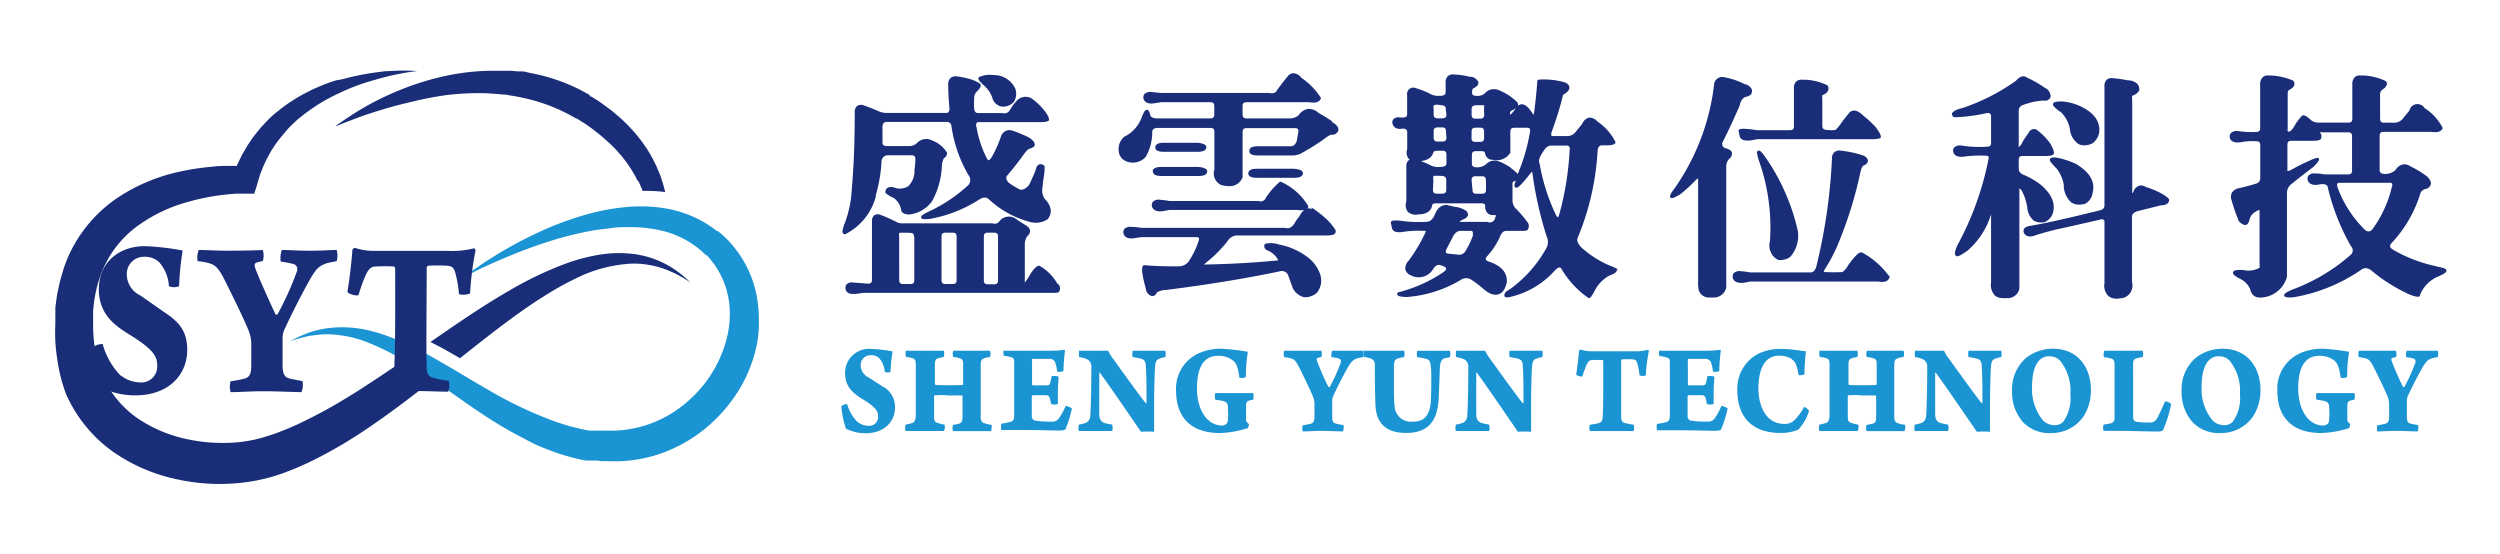 <svg id="图层_1" data-name="图层 1" xmlns="http://www.w3.org/2000/svg" viewBox="0 0 280 62"><defs><style>.cls-1{fill:#192d79;}.cls-2{fill:#1b94d3;}</style></defs><title>盛雲LOGO2</title><path class="cls-1" d="M74.42,29.51a10.54,10.54,0,0,0-3.52-1.07,13.47,13.47,0,0,0-3.72.08,20.73,20.73,0,0,0-3.59.92A39.84,39.84,0,0,0,57,32.57c-2.09,1.21-4.1,2.52-6.07,3.86L48.21,38.3l1.21.63c.69.37,1.39.78,2.1,1.19l1.34-1.06c1.85-1.46,3.69-2.89,5.59-4.23.95-.67,1.91-1.31,2.89-1.91a32.25,32.25,0,0,1,3-1.66,15.85,15.85,0,0,1,6.5-1.74,10.53,10.53,0,0,1,3.36.53,12.5,12.5,0,0,1,3.12,1.59,11.73,11.73,0,0,0-2.89-2.13M44.16,41.09l-2,1.34c-1,.65-1.94,1.28-2.93,1.88a56.12,56.12,0,0,1-6,3.26q-.76.35-1.53.65c-.51.2-1,.39-1.52.55l-.18.06-.21.06-.42.13c-.22.07-.48.12-.72.19l-.75.15-.76.12a18.88,18.88,0,0,1-6.26-.31,15.46,15.46,0,0,1-5.6-2.41,11.3,11.3,0,0,1-3.7-4.48,13.58,13.58,0,0,1-.89-2.86,17.93,17.93,0,0,1-.26-3c0-.06,0-.12,0-.19V36l0-.44,0-.44v-.24h0v-.1c.07-.52.09-1.05.2-1.55a13.49,13.49,0,0,1,.85-2.94,11.69,11.69,0,0,1,3.63-4.76,17.09,17.09,0,0,1,5.68-2.84,24.11,24.11,0,0,1,3.23-.73c.55-.08,1.1-.16,1.66-.21l.83-.06.79,0h1.18l.31-1,.2-.67.1-.34c0-.11.08-.22.12-.33l.25-.65.29-.63.15-.32.17-.3c.12-.2.22-.41.34-.61.26-.39.5-.79.8-1.16s.59-.73.9-1.09.66-.69,1-1c.17-.17.35-.32.55-.47s.37-.31.57-.45l.59-.43.61-.41c.2-.14.42-.26.63-.39s.42-.25.64-.36c.43-.24.88-.46,1.32-.67l.68-.31.69-.29c.47-.18.94-.36,1.41-.51,1-.31,1.93-.58,2.92-.82.5-.11,1-.21,1.5-.3s1-.17,1.52-.22a22.41,22.41,0,0,0-3.09,0c-.51,0-1,.08-1.54.15s-1,.15-1.54.25-1,.21-1.53.33l-.76.2L37.63,9c-.5.16-1,.33-1.49.53l-.73.31c-.24.11-.49.21-.72.34l-.71.36-.7.4c-.23.13-.45.29-.68.43s-.45.3-.67.46c-.44.31-.86.67-1.28,1A15.62,15.62,0,0,0,29.48,14c-.38.4-.72.84-1.06,1.27-.17.22-.32.46-.47.68l-.23.34-.21.36-.42.72-.36.75c-.06.13-.12.25-.18.38l0,.08h-.87c-.63,0-1.25,0-1.88.09a27.48,27.48,0,0,0-3.74.57,20.13,20.13,0,0,0-7.13,3.07,15.62,15.62,0,0,0-5.17,6.17,10,10,0,0,0-.39.94,9.32,9.32,0,0,0-.34,1l-.29,1c-.08.32-.15.65-.22,1-.16.65-.22,1.3-.32,2l0,.12v0a.63.63,0,0,0,0,.1v.06l0,.22,0,.44,0,.44,0,.22c0,.08,0,.17,0,.25a20,20,0,0,0,0,2,19.4,19.4,0,0,0,.22,2A18.08,18.08,0,0,0,7.4,44.14a15.74,15.74,0,0,0,5.17,6.39,19.4,19.4,0,0,0,7.34,3.17,22.23,22.23,0,0,0,7.85.28l1-.17,1-.22c.33-.09.65-.17,1-.28l.42-.14.21-.07.24-.08c.64-.23,1.22-.46,1.8-.71s1.15-.51,1.71-.79a52.07,52.07,0,0,0,6.34-3.76c2-1.36,3.93-2.81,5.81-4.27l.2-.15c-.69-.48-1.37-1-2-1.39l-1.29-.84"/><path class="cls-2" d="M52,31l.23-.18.69-.51,1.13-.78c.45-.3,1-.64,1.57-1a46,46,0,0,1,4.46-2.4,35.29,35.29,0,0,1,6.24-2.28,24.32,24.32,0,0,1,3.82-.66,17.27,17.27,0,0,1,2.08-.07,16.17,16.17,0,0,1,2.17.2,12.92,12.92,0,0,1,4.39,1.53l.52.32.51.34c.17.12.33.25.49.37l.06,0,0,0,.05,0,.1.09.21.18.11.09.12.11.24.22.12.11.11.11.22.22a12.58,12.58,0,0,1,.82,1,11.75,11.75,0,0,1,1.34,2.19,12.45,12.45,0,0,1,.85,2.47,12.91,12.91,0,0,1,.33,2.61A14.33,14.33,0,0,1,84.87,38a15.23,15.23,0,0,1-.64,2.55,15.86,15.86,0,0,1-1.05,2.41A17.35,17.35,0,0,1,80,47.1a16.6,16.6,0,0,1-4.32,3,15.62,15.62,0,0,1-5,1.46,16.27,16.27,0,0,1-2.59.09l-.64,0-.64-.07-.32,0-.16,0h-.17l-.28,0-.14,0-.15,0-.63-.13-.6-.14c-.4-.1-.79-.21-1.17-.32-.77-.23-1.52-.51-2.25-.8s-1.43-.62-2.11-1l-1-.52-1-.55c-.64-.37-1.26-.75-1.86-1.13s-1.19-.77-1.76-1.16c-1.14-.78-2.23-1.55-3.28-2.29s-2-1.45-3-2.1a29.59,29.59,0,0,0-5.53-3,12.83,12.83,0,0,0-4.7-1,11.45,11.45,0,0,0-1.8.15c-.26,0-.5.1-.73.14l-.6.15-.47.14-.34.11-.28.1.26-.14.32-.17.45-.22.58-.25c.22-.08.45-.18.72-.26a10.4,10.4,0,0,1,1.85-.43,13,13,0,0,1,5.16.38c.49.13,1,.28,1.48.46s1,.38,1.52.6,1,.46,1.55.72,1.05.53,1.58.82c1.06.58,2.14,1.22,3.25,1.87s2.23,1.35,3.4,2A45.42,45.42,0,0,0,62,47.15c.66.24,1.34.45,2,.63.34.09.68.17,1,.25l.52.11.5.09.13,0,.14,0,.29,0h.24l.26,0,.52,0,.52,0a12.78,12.78,0,0,0,6-1.33,13.3,13.3,0,0,0,3.43-2.43,13.75,13.75,0,0,0,4-7.26,11.53,11.53,0,0,0,.19-2,9.66,9.66,0,0,0-.19-2,9.28,9.28,0,0,0-1.51-3.54q-.28-.39-.59-.76l-.16-.18-.08-.09-.08-.08L79,28.6,79,28.51l-.1-.09-.2-.19-.1-.09s0,0,0,0l0,0,0,0-.36-.3-.37-.29-.39-.27A10.62,10.62,0,0,0,74,25.81a15.5,15.5,0,0,0-3.65-.37c-.61,0-1.21,0-1.8.09s-1.17.14-1.74.22c-1.14.18-2.22.43-3.25.69q-.77.2-1.5.42l-1.4.45c-1.81.61-3.36,1.24-4.63,1.79s-2.26,1-2.92,1.35l-.76.38L52,31"/><path class="cls-1" d="M71.48,20.27l.13.25.11.25.22.5,0,.11h.85a16.77,16.77,0,0,1,1.71.13c-.08-.35-.18-.7-.28-1.06l-.21-.62c0-.1-.07-.21-.11-.31l-.13-.31-.26-.62-.3-.6-.15-.3-.17-.3-.35-.59c-.12-.2-.26-.38-.39-.57l-.2-.29-.1-.14-.11-.14-.44-.55-.22-.27-.24-.26-.48-.52c-.16-.17-.34-.33-.5-.49l-.52-.48-.54-.45-.27-.23-.14-.11-.15-.11-.59-.43c-.4-.31-.76-.53-1.14-.77l-.28-.18-.07,0,0,0-.05,0h0L66,10.62l-.62-.35A20.18,20.18,0,0,0,60,8.3l-.34-.08-.34-.06L58.66,8C58.43,8,58.21,8,58,8l-.68-.07c-.23,0-.45,0-.68,0l-.67,0c-.22,0-.45,0-.67,0h-.66a26.2,26.2,0,0,0-5,.63,30.94,30.94,0,0,0-4.23,1.28,33.26,33.26,0,0,0-3.38,1.51c-1,.51-1.8,1-2.46,1.42s-1.17.78-1.5,1-.51.4-.51.4l.59-.25c.39-.16,1-.38,1.68-.65s1.61-.57,2.63-.89,2.18-.64,3.45-.93A38.71,38.71,0,0,1,50,10.65a29.52,29.52,0,0,1,4.57-.2l1.18.08.59.06c.2,0,.4,0,.6.07a23.09,23.09,0,0,1,2.37.47,19.54,19.54,0,0,1,4.55,1.77l.54.3.13.07h0l.07,0,.28.18c.37.24.77.47,1.07.7l.48.35.12.09.12.1.24.19.48.38.45.4c.15.14.3.26.45.4l.42.42.21.21.2.22.39.44.1.11.09.12.18.23c.12.15.24.3.35.46l.32.47.16.24.14.24.29.49.25.5"/><path class="cls-1" d="M13.57,42.08a3.59,3.59,0,0,0,2.1.75A1.78,1.78,0,0,0,17.61,41c0-1-.3-1.74-2.78-3.32-1.59-1-3.76-2.2-3.76-5.29s2.36-4.82,5.14-4.82a27.69,27.69,0,0,1,4.25.49,30.35,30.35,0,0,0-.4,4,1.59,1.59,0,0,1-1.14,0,4.44,4.44,0,0,0-1.1-2.7,2.35,2.35,0,0,0-1.73-.6,1.92,1.92,0,0,0-1.89,2,2.63,2.63,0,0,0,1.52,2.33L18.45,35c1.75,1.14,2.52,2.23,2.52,4.2,0,2.7-2,5.08-5.82,5.08a8.49,8.49,0,0,1-3.88-.91,17.26,17.26,0,0,1-.91-4.43,1.74,1.74,0,0,1,1.14-.41,8,8,0,0,0,2.06,3.58"/><path class="cls-1" d="M22.26,28c.84,0,2,.08,3.29.08,1.59,0,3.43-.05,3.88-.08a2.07,2.07,0,0,1,0,1.24,5,5,0,0,0-.65.16c-.4.1-.26.47-.12.83.35.93,1.84,4.28,2.22,5,0,.05.14,0,.19,0a34.46,34.46,0,0,0,2.22-4.93c0-.36,0-.62-.51-.75s-.84-.18-1.35-.26A3,3,0,0,1,31.56,28c.89,0,1.64.08,3.15.08s2.1-.08,3-.08a2.26,2.26,0,0,1,0,1.24c-.51.13-1,.18-1.26.29-.7.29-1,.49-1.7,1.71-.91,1.58-2.29,4.33-2.8,5.47A2.4,2.4,0,0,0,31.65,38c0,1.24,0,1.5,0,2.83,0,.78.07,1.4.77,1.56.4.1.91.18,1.47.31a2.42,2.42,0,0,1-.12,1.22c-.68,0-2.76-.1-4.16-.1-1.87,0-2.48.1-3.78.1a2.17,2.17,0,0,1,0-1.22,13.19,13.19,0,0,0,1.61-.31c.58-.18.7-.67.7-1.4,0-1.22,0-1.58,0-2.72a4.32,4.32,0,0,0-.35-1.37c-.42-1.06-1.77-3.84-2.62-5.52-.65-1.32-1.07-1.69-1.64-1.87a6.76,6.76,0,0,0-1.4-.26A2.34,2.34,0,0,1,22.26,28"/><path class="cls-1" d="M50.2,43.87c-1,0-2.43-.08-4.23-.08-2,0-3.5.08-4.32.08-.19-.18.11-1.09.28-1.24a8.87,8.87,0,0,0,1.31-.29c.7-.18.86-.47.93-1.45.12-2.72.09-6.66.09-10.81,0-.05-.07-.23-.14-.23a18.13,18.13,0,0,0-2.08,0c-.37,0-.72.16-1.1,1a20.5,20.5,0,0,0-.79,2.2c-.12.13-1.14-.1-1.24-.36.19-1.09.47-3.32.56-4.72,0-.05.21-.23.28-.21a6.75,6.75,0,0,0,2.24.34h8.17a10.22,10.22,0,0,0,2.94-.29c.09,0,.16.21.16.26a33.31,33.31,0,0,0-.61,4.8,2.05,2.05,0,0,1-1.24.08A13.74,13.74,0,0,0,51,30.57c-.16-.6-.42-.75-.82-.8a16.72,16.72,0,0,0-2.27,0,.31.31,0,0,0-.12.23c0,3.76-.07,9.7,0,11.12,0,.26,0,.88.54,1.14a11.47,11.47,0,0,0,1.92.39,1.92,1.92,0,0,1-.07,1.24"/><path class="cls-1" d="M110.36,9.72a3.19,3.19,0,0,1,.84,1.43l0,0a1.38,1.38,0,0,0,1,.79,1.66,1.66,0,0,0,1.34-.51,1.7,1.7,0,0,0,.18-1.48,2.61,2.61,0,0,0-2.42-1.54,2.91,2.91,0,0,0-1.65.23.18.18,0,0,0-.07.11c0,.13,0,.28.73.91"/><path class="cls-1" d="M118.42,31.77a5.26,5.26,0,0,0-2-2,.18.18,0,0,0-.13,0c-.32.12-.67.53-1.09,1.28-.21.31-.34.49-.42.59a3.08,3.08,0,0,1,0-.34v-4a1.54,1.54,0,0,1,.32-.9.65.65,0,0,0,.26-.57c0-.26-.26-.5-.68-.72l-1-.66a1.35,1.35,0,0,0-1.64.2l0,0c-.32.48-.64.44-.85.36h-9.95a1.62,1.62,0,0,1-.7-.08,16.08,16.08,0,0,0-1.86-.84.79.79,0,0,0-.74,0,.83.83,0,0,0-.28.72v6.53c0,.31-.13.43-.44.43l-1.67-.13a.84.84,0,0,0-.72.2.61.61,0,0,0-.12.54c.05.26.24.54.82.54l.33,0,.81-.12h20.93c.71,0,.89,0,1-.1l0,0a.67.67,0,0,0-.12-.91m-6.7-5.25v4.87c0,.31-.13.43-.45.43h-.71c-.3,0-.43-.13-.43-.45V26.49c0-.3.13-.43.45-.43h.71c.3,0,.43.13.43.45m-4.64,0v4.87c0,.31-.13.43-.45.43h-.81c-.3,0-.43-.13-.43-.45V26.49c0-.3.13-.43.45-.43h.81c.3,0,.43.13.43.45m-4.74,0v4.87c0,.31-.13.43-.45.43h-.81c-.3,0-.43-.13-.43-.45V26.59a2.29,2.29,0,0,1,0-.51,11.44,11.44,0,0,1,1.22,0c.31,0,.44.13.44.45"/><path class="cls-1" d="M98.07,21.91a16.09,16.09,0,0,0,.66-3.82.7.7,0,0,1,.66-.7h2.7c.3,0,.43.12.43.43a7.52,7.52,0,0,1-.1,1.2,2.37,2.37,0,0,1-.68,1.82,1.76,1.76,0,0,1-1.47.21,1,1,0,0,0-.89,0,.57.57,0,0,0-.22.46.18.18,0,0,0,.05.13,3.43,3.43,0,0,0,.87.52,2,2,0,0,1,.84,1.32.51.51,0,0,0,.19.35A1.21,1.21,0,0,0,102,24a3.61,3.61,0,0,0,2.41-1.5,8.88,8.88,0,0,0,1.08-3.92,2.19,2.19,0,0,1,.22-.86.65.65,0,0,0,.36-.55.17.17,0,0,0,0-.06,3.28,3.28,0,0,0-1.63-1.36,1.44,1.44,0,0,0-1.66.19,1.26,1.26,0,0,1-1,.42H99.34c-.44,0-.5-.19-.5-.4l0-1.71c0-.52.27-.59.48-.59H106a.5.5,0,0,1,.56.45,15,15,0,0,0,1.92,5.52.85.85,0,0,1-.17,1.23,17.27,17.27,0,0,1-4.25,2.82c-.77.36-.86.49-.88.6a.18.18,0,0,0,0,.14c.09.12.27.17,1,.09a15,15,0,0,0,5.47-2.15c.62-.41.95-.2,1.15,0a10.69,10.69,0,0,0,4.43,2.46,2.41,2.41,0,0,0,2.11-.27l0,0c.57-.72.43-1.51-.37-2.33a1.79,1.79,0,0,1-.19-1.35,6.67,6.67,0,0,1,.12-1,7,7,0,0,0,.1-1.19.18.18,0,0,0-.07-.14.57.57,0,0,0-.54-.13.67.67,0,0,0-.36.54,18.43,18.43,0,0,1-.81,1.82c-.39.4-.75.55-1,.45a9.29,9.29,0,0,1-1.08-.64,1,1,0,0,1-.44-.59.46.46,0,0,1,.13-.35c.64-.76,1.22-1.5,1.73-2.21s.68-.77.82-.79c.3-.11.45-.21.51-.35a.18.18,0,0,0,0-.07c0-.44-.49-.82-1.47-1.19a8.56,8.56,0,0,0-1-.39,1,1,0,0,0-1.32.67,13.06,13.06,0,0,1-1,2.24c-.23.37-.36.4-.39.4h0s-.09-.05-.14-.14a11.64,11.64,0,0,1-1.19-3.53.69.69,0,0,1,0-.52s.07-.08.24-.08h6.81c.75,0,1-.09,1.06-.23l0,0c0-.16,0-.4-.52-1.07A7.05,7.05,0,0,0,115.5,11a1.34,1.34,0,0,0-1.65.32,5.5,5.5,0,0,0-.74,1,.71.71,0,0,1-.86.34h-2.68c-.21,0-.42-.06-.46-.5a6.43,6.43,0,0,1,0-1.11,1,1,0,0,1,.33-.83c.28-.28.4-.47.4-.63a.18.18,0,0,0,0-.06c0-.14-.21-.29-.92-.59a10.32,10.32,0,0,0-1.78-.39.86.86,0,0,0-.69.2.93.93,0,0,0-.25.71h0c0,.87.06,1.75.13,2.63a.65.65,0,0,1-.1.47.36.36,0,0,1-.28.09H99.39a2.18,2.18,0,0,1-.91-.16c-.57-.25-1.15-.48-1.74-.69a.81.81,0,0,0-.73.06.87.87,0,0,0-.28.74c0,3-.09,5.89-.33,8.56a12.36,12.36,0,0,1-.85,4c-.22.63-.29,1,0,1.06h.06l.08,0a6.64,6.64,0,0,0,3.42-4.27"/><path class="cls-1" d="M129.14,19.23c0,.32.31.48.93.48h4.21c.62,0,.93-.18.93-.53s-.72-.48-1-.48H130c-.75,0-.91.29-.91.53"/><path class="cls-1" d="M146.91,23.44a.7.7,0,0,0-.5-.1l.09-.09a.18.18,0,0,0,0-.21,6.78,6.78,0,0,0-3-2.66.17.17,0,0,0-.18,0,8.18,8.18,0,0,0-1.55,1.78h0a.62.62,0,0,1-.82.35h-10a7.24,7.24,0,0,0-1-.13.94.94,0,0,0-.81.2.64.64,0,0,0-.11.59c.15.38.54.55,1.18.49l.77-.15h14.3a1.93,1.93,0,0,0,.78,0,2.35,2.35,0,0,0-.52.7l-.39.52c-.51,1-1,.85-1.22.79H127.79a4.81,4.81,0,0,0-1-.1h0a1,1,0,0,0-.85.21.61.61,0,0,0-.09.58c.1.28.39.59,1.18.47l.78-.12H134a.34.34,0,0,1,.26.07.37.37,0,0,1,0,.3,9.06,9.06,0,0,1-1,2.15,1.42,1.42,0,0,1-1.14.75c-1.22,0-2.55,0-3.94-.13a.16.16,0,0,0-.14.05c-.1.1-.18.29-.07,1a12,12,0,0,0,.35,1.51,1,1,0,0,0,.66.9.53.53,0,0,0,.57-.39,1.93,1.93,0,0,1,1-.29c4.55-.57,8.87-1.27,12.83-2.1a.75.75,0,0,1,.88.42l.54,1.49a2,2,0,0,0,1.25,1l.24,0a2,2,0,0,0,1.2-.5,2.16,2.16,0,0,0,.39-2,4.05,4.05,0,0,0-1.53-2.06,7.48,7.48,0,0,0-3.09-1.34,2.82,2.82,0,0,0-1.51-.1.18.18,0,0,0-.11.09.46.46,0,0,0,0,.39.64.64,0,0,0,.43.32,2.49,2.49,0,0,1,.78.59c.32.38.29.5.28.5s0,0-.17,0c-2.59.25-5.32.4-8.1.45h0a2.5,2.5,0,0,1,.41-.37,13.94,13.94,0,0,0,2.17-2.2,1.43,1.43,0,0,1,1-.69h10.14c.63,0,.94-.09,1-.35s0-.29-.6-1.06a11,11,0,0,0-2.1-1.72"/><path class="cls-1" d="M149.16,13.56c-.51-.34-1-.65-1.5-.92a1.55,1.55,0,0,0-1.17-.44,1.61,1.61,0,0,0-1.06.73,1.62,1.62,0,0,1-1,.33H139.6c-.3,0-.43-.13-.43-.45v-.93c0-.3.13-.43.45-.43h7.05c.64.12,1.06,0,1.25-.37a.18.18,0,0,0,0-.15,7.76,7.76,0,0,0-2.17-2.22,1.2,1.2,0,0,0-.92-.51.86.86,0,0,0-.64.39q-.63.76-1.18,1.54c-.09.18-.28.4-.9.28H130l-1-.1a1,1,0,0,0-.82.21.62.62,0,0,0-.09.58c.1.28.39.59,1.18.47l.78-.12h5.52c.3,0,.43.13.43.45v.93c0,.3-.13.43-.45.43h-5.66l-.28,0c-.31,0-.7-.09-.77-.33a1.42,1.42,0,0,0-.27-.63.17.17,0,0,0-.09,0c-.21,0-.36.17-.63.9a3.89,3.89,0,0,1-1.94,2.12l0,0a1.83,1.83,0,0,0-.55,1.92A1.28,1.28,0,0,0,126,18a1.92,1.92,0,0,0,2.32-.43l0,0a5.5,5.5,0,0,0,.73-2.76c0-.21.06-.43.5-.48l.41,0h5.62c.3,0,.43.13.43.45v4.23a1.41,1.41,0,0,0,.76,1.71,3.36,3.36,0,0,0,.86.13,1.53,1.53,0,0,0,1.54-1,.18.18,0,0,0,0-.07v-5c0-.3.13-.43.45-.43h5.42a.41.41,0,0,1,.31.09.41.41,0,0,1,.07.3l-.17,1c-.19.57-.48.64-.69.64h-3.71c-.62,0-.93.18-.93.53s.32.5,1,.5h3.61a2.29,2.29,0,0,0,1.17-.22,26.07,26.07,0,0,0,2.55-1.58c.59-.48.82-.53.91-.52a.71.71,0,0,0,.75-.52c0-.33-.21-.62-.71-.89"/><path class="cls-1" d="M134.18,17c.62,0,.93-.18.93-.53s-.72-.48-1-.48h-3.81c-.75,0-.91.29-.91.53,0,.48.72.48,1,.48Z"/><path class="cls-1" d="M145,19.91c.62,0,.93-.18.93-.53s-.72-.48-1-.48h-4.21c-.75,0-.91.29-.91.53,0,.48.72.48,1,.48Z"/><path class="cls-1" d="M181.16,30.25a.18.18,0,0,0,0-.08c-.07-.08-.24-.2-1-.48a11.58,11.58,0,0,1-3-1.93c-.45-.45-.6-.83-.44-1.17a29.47,29.47,0,0,0,2.21-9.71c.05-.53.3-.6.51-.6h.38c.79,0,1-.13,1.09-.24a.18.18,0,0,0,0-.18,6,6,0,0,0-2-2.25,1.13,1.13,0,0,0-.95-.43,1.1,1.1,0,0,0-.75.69l-.68.83a1.2,1.2,0,0,1-.95.54H174c-.13,0-.22,0-.25-.07s0-.16,0-.3a37.31,37.31,0,0,0,1.32-4.26c.47-.26.69-.5.7-.77s-.14-.42-.44-.59l0,0a8.25,8.25,0,0,0-3-.33.18.18,0,0,0-.15.16c-.08,1.15-.2,2.31-.35,3.44a1.43,1.43,0,0,1-.08.34l-.07-.1c-.48-.76-.88-1.1-1.28-1.08a.64.64,0,0,0-.4.18.41.41,0,0,0,0-.26c0-.07,0-.16-.85-.81a6.93,6.93,0,0,0-1.3-.7,1.35,1.35,0,0,0-1.43.24,1.18,1.18,0,0,1-1,.41c-.55,0-.55-.24-.55-.35s0-.42.15-.5c.44-.21.63-.45.53-.75a1,1,0,0,0-.95-.54,8.39,8.39,0,0,0-1.77-.26.84.84,0,0,0-.67.19.94.94,0,0,0-.25.71V10.3c0,.21-.07.43-.63.43a2,2,0,0,1-.93-.13,9.42,9.42,0,0,0-1.75-.72.71.71,0,0,0-1,.78v2.09a.43.43,0,0,1-.1.32.47.47,0,0,1-.35.08,1.05,1.05,0,0,1-.37,0,.81.81,0,0,0-.72.2.57.57,0,0,0-.09.53c.09.31.36.65,1.11.53a.6.6,0,0,1,.43.11.39.39,0,0,1,.1.3v1.87a1.17,1.17,0,0,0,.13,1.05.77.77,0,0,0,.15.14l-.12.07a.83.83,0,0,0-.26.69v3.92a1.26,1.26,0,0,0,.16,1.16,1.31,1.31,0,0,0,1.18.29c.91,0,1.44-.38,1.55-1,0-.06,0-.24.51-.24h5c.38,0,.43.16.43.33a1,1,0,0,0,.3.8.92.92,0,0,0,.73.18c.12,0,.16.05.17.07s0,.1-.09.24l0,0a.6.6,0,0,1-.87.46h-2.85a.92.92,0,0,1-.25,0v0a.83.83,0,0,1,.41-.27c.32-.14.49-.31.52-.5a.53.53,0,0,0-.22-.48,2.82,2.82,0,0,0-1.28-.44l-.89-.21c-.56,0-1,.31-1.29,1l-.09.23c-.24.45-.52.66-.86.66a14,14,0,0,1-3-.13c-.74-.05-.91,0-1,.15a.18.18,0,0,0,0,.12l.13.6c.11.36.5.5,1.16.4a11.68,11.68,0,0,1,2.46-.12c.12,0,.16,0,.16,0s0,.09-.14.39a19.28,19.28,0,0,1-1.77,2.94,1.21,1.21,0,0,0-.38,1,1,1,0,0,0,.62.65,1.88,1.88,0,0,0,2.46-.65c.36-.59.67-.56.88-.48l.34.12c.17.08.26.16.27.24s0,.18-.32.42a16.06,16.06,0,0,1-5,2.24l-.07,0a.24.24,0,0,0-.08.26c.05.15.22.24,1,.28a13.78,13.78,0,0,0,6.06-1.89,1.05,1.05,0,0,1,1.18-.08,12,12,0,0,1,1.21.89c.71.66,1.3.92,1.81.79s.8-.55,1-1.33c.09-1.08-.57-1.87-2-2.35-.2-.06-.32-.15-.35-.23s0-.22.15-.37A8.25,8.25,0,0,0,168,26.5c.16-.43.39-.64.72-.64h1.34c.71,0,.89,0,1-.1a.18.18,0,0,0,.06-.06.73.73,0,0,0-.11-.9,10.85,10.85,0,0,0-1.16-1.36,1.32,1.32,0,0,1-.45-1c0-.69,0-1.37,0-2a.77.77,0,0,1,.2-.14l.17-.08c-.19.5-.16.62-.11.71l.06.06c.18.11.39,0,1.19-.95l.41-.51a1.71,1.71,0,0,1,.26-.29.35.35,0,0,1,.05.14,41.83,41.83,0,0,0,1.6,7.12,1.41,1.41,0,0,1,0,1.22,14,14,0,0,1-4.16,4.7c-.15.08-.61.31-.58.68a.18.18,0,0,0,0,.07c.11.18.37.18,1,0a9.59,9.59,0,0,0,4.63-2.85c.31-.34.49-.37.57-.36s.11,0,.21.18a10.35,10.35,0,0,0,3,3.23.18.18,0,0,0,.1,0h0c.12,0,.25-.12.74-1.06a4.09,4.09,0,0,1,1.46-1.42c.68-.26.9-.43.87-.65m-5.27-13.5h0a33.16,33.16,0,0,1-1.18,7.34.62.62,0,0,1-.13.26s-.09,0-.22-.26a21.88,21.88,0,0,1-1.83-5.73v0c-.17-.35,0-.81.4-1.37.25-.45.54-.67.88-.67h1.74a.37.37,0,0,1,.28.09.54.54,0,0,1,.08.38m-11,3.39c0-.3.13-.43.45-.43H166c.21,0,.43.06.43.53v1c0,.3-.13.43-.45.43h-.63c-.31,0-.43-.13-.43-.45Zm1.41-7.31c0,.3-.13.43-.45.43h-.53c-.31,0-.43-.13-.43-.45v-.63c0-.21.08-.43.63-.43l.76,0a3.47,3.47,0,0,1,0,.53Zm-1.41,1.87c0-.3.13-.43.45-.43h.55c.21,0,.4.06.4.48v.68c0,.3-.13.43-.45.43h-.53c-.31,0-.43-.13-.43-.45Zm4.83-2.43-.2.25a2.5,2.5,0,0,1-.3.31.39.39,0,0,1,.24-.52,1.7,1.7,0,0,0,.36-.22l-.09.17m-.44,6.5a6.89,6.89,0,0,0-1.3-.7,1.79,1.79,0,0,0-.56-.1,1.2,1.2,0,0,0-.85.34,1.54,1.54,0,0,1-1.11.41c-.49,0-.55-.23-.55-.45v-.93c0-.3.13-.43.45-.43h.5c.42,0,.48.09.48.09h0c.15.75.58.89.88.87a1.82,1.82,0,0,0,2-.79.18.18,0,0,0,0-.09l0-2.27c0-.3.13-.43.45-.43h1.41a.4.4,0,0,1,.3.09.4.4,0,0,1,.05.31,20.87,20.87,0,0,1-1.38,4.77,5.61,5.61,0,0,0-.8-.68M162,15.42c0,.3-.13.43-.45.43H161c-.3,0-.43-.13-.43-.45v-.7c0-.3.13-.43.45-.43h.53c.21,0,.4.06.4.48Zm0-2.6c0,.3-.13.43-.45.43H161c-.3,0-.43-.13-.43-.45v-.53a.19.19,0,0,0,0,0c0-.15-.07-.34,0-.44a.48.48,0,0,1,.36-.1,2.4,2.4,0,0,1,.45.05c.49,0,.55.24.55.48Zm-1.44,4.25c0-.16.3-.19.51-.19h.5c.3,0,.43.13.43.45v.93c0,.13,0,.43-.68.43a2,2,0,0,1-1-.13,12.83,12.83,0,0,0-1.19-.52c.79-.09,1.27-.42,1.41-1m0,3.16a1.71,1.71,0,0,1,0-.5,6.17,6.17,0,0,1,.84,0c.53,0,.6.24.6.48v1.08c0,.3-.13.43-.45.43h-.61c-.3,0-.43-.13-.43-.45ZM165,26.29a9.63,9.63,0,0,1-.89,1.87.8.8,0,0,1-.87.35l-1-.1c-.12,0-.26-.05-.3-.14s0-.26.13-.49l.65-1.26c.24-.45.52-.66.85-.66h1.13a.31.31,0,0,1,.23.07.46.46,0,0,1,0,.36"/><path class="cls-1" d="M198.29,28.12a1.6,1.6,0,0,0,.91,1,1,1,0,0,0,.31,0,1.82,1.82,0,0,0,1-.35l0,0a3.59,3.59,0,0,0,.85-2.89,23.4,23.4,0,0,0-3.51-8.09c-.59-.88-.75-.93-.89-.92a.22.22,0,0,0-.18.15.17.17,0,0,0,0,.09,5.09,5.09,0,0,0,.26,1,22.37,22.37,0,0,1,1.2,8.84,2.22,2.22,0,0,0,0,1.1"/><path class="cls-1" d="M194.72,14.56a.18.18,0,0,0,0,.12l.13.59c.09.31.37.47.84.47l.32,0,.8-.15h12.84c.76,0,1-.11,1-.21l0-.06c0-.13,0-.3-.57-1.08A10.14,10.14,0,0,0,208.74,13c-.45-.45-.82-.65-1.16-.61a.76.76,0,0,0-.56.37c-.29.34-.56.68-.79,1a4.24,4.24,0,0,1-.66.8,4.34,4.34,0,0,1-.84,0c-.56,0-.63-.23-.63-.45v-2.9a3.29,3.29,0,0,1,0-.56,1,1,0,0,0,.63-.47.64.64,0,0,0,0-.55.17.17,0,0,0-.06-.07,6.08,6.08,0,0,0-2.84-.63.87.87,0,0,0-.68.22,1,1,0,0,0-.23.74v4.26c0,.3-.13.43-.45.43h-3.73a8.71,8.71,0,0,0-1-.13c-.75-.07-.91,0-1,.12"/><path class="cls-1" d="M194,17.13c-.06-.25-.33-.43-.8-.55a.48.48,0,0,1-.23-.73q1-2,1.88-4.05c.12-.61.41-.94.88-1h0a1,1,0,0,0,.43-.28l0-.05a.66.66,0,0,0,0-.55,1.15,1.15,0,0,0-.77-.5,8.11,8.11,0,0,0-2.28-.77.91.91,0,0,0-1.13.8h0A25.43,25.43,0,0,1,187.62,21c-.59.78-.6.93-.55,1.06l0,.06c.13.13.34.11,1.12-.36a16.91,16.91,0,0,0,1.68-1.53,1.27,1.27,0,0,1,.32-.26.59.59,0,0,1,0,.11V31.51a3.82,3.82,0,0,0,.07,1,1.18,1.18,0,0,0,1.17.81,2.77,2.77,0,0,0,.44,0,1.43,1.43,0,0,0,1.47-1.1.18.18,0,0,0,0-.05V18.65a1.19,1.19,0,0,1,.35-.88.67.67,0,0,0,.28-.64"/><path class="cls-1" d="M211.53,30.87a9,9,0,0,0-3-2.6l-.06,0c-.15,0-.36,0-1.1.93l-.39.52a2,2,0,0,1-.63.75,18.59,18.59,0,0,1-1.9,0c-.16,0-.19,0-.19,0s0-.07.11-.3a17.75,17.75,0,0,0,1.53-2.93,45.55,45.55,0,0,0,2.46-7.92c.15-.66.29-.75.32-.76.32-.13.49-.29.52-.49s-.09-.39-.39-.61a12,12,0,0,0-2.65-.59.9.9,0,0,0-.72.18.93.93,0,0,0-.26.72,62.4,62.4,0,0,1-1.76,12.11c-.17.57-.46.63-.66.63H196a7,7,0,0,0-1-.13.94.94,0,0,0-.82.21.61.61,0,0,0-.09.58c.11.34.42.51.93.51h.25l.77-.15h14.34c.89.17,1.16-.17,1.24-.48a.18.18,0,0,0,0-.15"/><path class="cls-1" d="M230.73,12.47a3.6,3.6,0,0,1,1.09,1.92,2.3,2.3,0,0,0,.94,1.72,1.35,1.35,0,0,0,.67.17,2.38,2.38,0,0,0,.87-.19l0,0a1.87,1.87,0,0,0,.83-1.61c-.05-1.14-.82-2-2.28-2.65a6,6,0,0,0-1.91-.47c-.66,0-.94.06-1,.28a.17.17,0,0,0,0,.08c0,.11.09.26.76.78"/><path class="cls-1" d="M232.34,18.29a9.11,9.11,0,0,0-1.76-.59c-.29-.06-1-.18-1,.21a.18.18,0,0,0,0,0c0,.11.06.26.79,1a4.2,4.2,0,0,1,.77,1.75,2.61,2.61,0,0,0,.83,2,1.49,1.49,0,0,0,.89.26,2.65,2.65,0,0,0,.67-.1l0,0a1.58,1.58,0,0,0,.84-1.21c.34-1.26-.34-2.38-2-3.33"/><path class="cls-1" d="M227.65,24.62l0,0a1.66,1.66,0,0,0,1.36.25,1.64,1.64,0,0,0,.91-1c.32-1.08-.14-2.15-1.37-3.19a8.72,8.72,0,0,0-1.81-1.06c-.43-.16-.64-.39-.64-.72v-1c0-.31.13-.43.45-.43h2.47c.77,0,.95-.11,1-.24s.05-.35-.37-1.13a6.75,6.75,0,0,0-1.64-1.63l-.06,0a.64.64,0,0,0-.73.39c-.25.34-.48.67-.68,1a1.19,1.19,0,0,1-.44.6,2.75,2.75,0,0,1,0-.47V12.42a.65.65,0,0,1,.48-.66,7.78,7.78,0,0,1,2.31-.5.64.64,0,0,0,.78-.44.18.18,0,0,0,0-.06,1.08,1.08,0,0,0-.66-.93,11.78,11.78,0,0,0-2-1.14c-.24-.2-.65-.29-1.22.35a22.6,22.6,0,0,1-6,3.06c-.65.15-1,.34-1.17.59a.17.17,0,0,0,0,.12.47.47,0,0,0,.23.32l.1,0a19.26,19.26,0,0,0,3.43-.43.61.61,0,0,1,.47,0A.33.33,0,0,1,223,13v3c0,.3-.13.43-.46.43a12.91,12.91,0,0,1-2.86-.13,1,1,0,0,0-.82.22.55.55,0,0,0-.09.5c.06.27.3.59,1.06.54a13.21,13.21,0,0,1,2.59-.12.4.4,0,0,1,.29.09.42.42,0,0,1,0,.31,34,34,0,0,1-3.49,9.65c-.33.77-.32,1-.16,1.15s.41.05,1.28-.55A8.71,8.71,0,0,0,223,24v7.6a1.76,1.76,0,0,0,.41,1.48,1.34,1.34,0,0,0,.93.31,2.56,2.56,0,0,0,.42,0,1.32,1.32,0,0,0,1.41-1.08V21.15s0,0,0-.07a1.57,1.57,0,0,1,.25.25,5.78,5.78,0,0,1,.64,1.94,2.06,2.06,0,0,0,.63,1.35"/><path class="cls-1" d="M241.83,21.54a9.76,9.76,0,0,0-1.5-.6.94.94,0,0,0-.79-.13,1.09,1.09,0,0,0-.61.69l-.12.16a1.65,1.65,0,0,1,0-.21V11.31a2.19,2.19,0,0,1,0-.59,1.28,1.28,0,0,0,.79-.6.19.19,0,0,0,0-.06.85.85,0,0,0-.22-.66A1.48,1.48,0,0,0,238.33,9h0a15.35,15.35,0,0,0-1.74-.25.83.83,0,0,0-.66.2,1,1,0,0,0-.23.74V23c0,.2-.06.45-.52.56-3.65.9-6.28,1.49-7.83,1.74-.38.07-.61.2-.69.4a.53.53,0,0,0,.1.51c.24.32.68.36,1.31.11a30.93,30.93,0,0,1,3.31-.85l3.78-.86a.6.6,0,0,1,.46,0,.31.31,0,0,1,.08.25v6.85a1.64,1.64,0,0,0,.43,1.44,1.41,1.41,0,0,0,.94.3,3.7,3.7,0,0,0,.86-.12l0,0a1.47,1.47,0,0,0,.85-1.77V24.3c0-.2.07-.49.67-.66L242,23c.73,0,.92-.33.95-.58a.16.16,0,0,0,0,0c0-.14-.12-.34-1.08-.87"/><path class="cls-1" d="M272.87,29.82A16.1,16.1,0,0,1,268.08,28c-.16-.09-.36-.23-.39-.4a.5.5,0,0,1,.18-.39,14.21,14.21,0,0,0,3.19-5.48.78.78,0,0,1,.68-.58.75.75,0,0,0,.51-.51c.05-.25-.07-.52-.39-.85A10.13,10.13,0,0,0,270,18.65a1.17,1.17,0,0,0-.9-.23,1.35,1.35,0,0,0-.82.64,1.69,1.69,0,0,1-1.18.42c-.51,0-.58-.23-.58-.45V15.2c0-.31.13-.43.45-.43h5.37c.62.09,1,0,1.21-.34a.18.18,0,0,0,0-.16,5.81,5.81,0,0,0-2-2.17.93.93,0,0,0-1.7.29l-.68.83a1.24,1.24,0,0,1-1,.52H267c-.3,0-.43-.13-.43-.45v-2.6a.73.73,0,0,1,.3-.69.89.89,0,0,0,.46-.57.44.44,0,0,0-.12-.35l0,0a6.56,6.56,0,0,0-2.88-.63.8.8,0,0,0-.6.2,1.09,1.09,0,0,0-.27.81V13.3c0,.3-.13.43-.45.43h-3.35a1.28,1.28,0,0,1-.92-.36c-.41-.37-.59-.43-.7-.45a.17.17,0,0,0-.11,0c-.09,0-.26.19-.78.88-.45.86-.73,1-.86.93s-.07-.07-.07-.46V10.63c0-.22,0-.5.21-.58.33-.18.51-.37.54-.58a.52.52,0,0,0-.14-.44l0,0a7,7,0,0,0-2.78-.58.83.83,0,0,0-.64.21,1.1,1.1,0,0,0-.27.82v4.87c0,.3-.13.43-.46.43a10,10,0,0,1-2-.1,1,1,0,0,0-.83.23.61.61,0,0,0-.1.55c.07.27.34.58,1.16.48a7.16,7.16,0,0,1,1.81-.12c.3,0,.43.13.43.45v3.66a.62.62,0,0,1-.48.64c-.65.2-1.28.37-1.88.5a1.19,1.19,0,0,0-.79.47,1,1,0,0,0-.1.76,20.76,20.76,0,0,0,.81,2.37l0,.06c.36.38.63.52.87.45s.35-.49.37-.62a1.33,1.33,0,0,1,.65-.83c.37-.25.48-.21.47-.21s0,0,0,.16v5.65a4,4,0,0,1,0,.66,2.57,2.57,0,0,1-1.87.24c-.66,0-1,0-1.1.25a.18.18,0,0,0,0,.08c0,.16.13.33.84.69A2.36,2.36,0,0,1,252,32.33c.19.86.71,1,1.15,1h.05A3.17,3.17,0,0,0,256.14,31a.17.17,0,0,0,0,0V21.58a1.27,1.27,0,0,1,.54-1q1.16-.94,2.38-1.85c.61-.59.77-.85.62-1a.18.18,0,0,0-.07-.05c-.11,0-.28,0-1.2.43a19.12,19.12,0,0,0-1.75.89c-.36.2-.46.15-.47.14s0-.07,0-.19V16.2c0-.3.13-.43.45-.43h2.27c.72,0,.92-.08,1-.17l0,0a.63.63,0,0,0-.09-.78,1.35,1.35,0,0,1,.29,0H263c.3,0,.43.13.43.45v3.83c0,.3-.13.43-.45.43h-2.62a6,6,0,0,0-1.06-.1h0a.87.87,0,0,0-.76.24.57.57,0,0,0-.07.53c.1.28.38.59,1.15.49a1.55,1.55,0,0,1,.46-.07c.54,0,.63.22.65.44a24.87,24.87,0,0,0,2.58,6.52.65.65,0,0,1-.08,1,20.63,20.63,0,0,1-6.48,3.85c-.76.33-.86.45-.9.55a.18.18,0,0,0,0,.19c.1.1.28.18,1,.13a19,19,0,0,0,7.64-3.11c.25-.17.66-.33,1.3.27A18.85,18.85,0,0,0,269.9,33c.79.29,1,.28,1.12.16a.17.17,0,0,0,0-.07A3.75,3.75,0,0,1,273,31c.84-.35.94-.5,1-.61a.16.16,0,0,0,0-.06c0-.2-.18-.33-1.13-.48m-5-8.84a13.09,13.09,0,0,1-2.11,4.6.68.68,0,0,1-.44.31.65.65,0,0,1-.48-.21A12.85,12.85,0,0,1,261.81,21c-.1-.31-.06-.42,0-.46a.29.29,0,0,1,.22-.07h5.6a.34.34,0,0,1,.27.08.49.49,0,0,1,0,.38"/><path class="cls-2" d="M96.06,47.26a2,2,0,0,0,1.19.43,1,1,0,0,0,1.1-1c0-.59-.17-1-1.57-1.88-.9-.57-2.13-1.25-2.13-3a2.68,2.68,0,0,1,2.91-2.73,15.76,15.76,0,0,1,2.41.28,17.28,17.28,0,0,0-.23,2.29.9.9,0,0,1-.65,0,2.52,2.52,0,0,0-.62-1.53,1.33,1.33,0,0,0-1-.34,1.09,1.09,0,0,0-1.07,1.16,1.49,1.49,0,0,0,.86,1.32l1.55,1a2.56,2.56,0,0,1,1.43,2.38c0,1.53-1.14,2.88-3.29,2.88a4.81,4.81,0,0,1-2.2-.51,9.79,9.79,0,0,1-.52-2.51,1,1,0,0,1,.65-.24,4.55,4.55,0,0,0,1.16,2"/><path class="cls-2" d="M101.61,39.28c.34,0,.77,0,2,0s1.8,0,2.09,0a1.17,1.17,0,0,1,0,.71,3.09,3.09,0,0,0-.69.15c-.26.12-.3.34-.3.69,0,.62,0,1.35,0,2.17a.28.28,0,0,0,.07.12,39.87,39.87,0,0,0,3,0s.09-.06.09-.09c0-.72,0-1.48,0-2.32,0-.19-.05-.46-.24-.53a2.63,2.63,0,0,0-.86-.19,1,1,0,0,1,0-.71c.67,0,1,0,2.1,0s1.55,0,2,0a.93.93,0,0,1,0,.71,2.12,2.12,0,0,0-.73.18c-.25.1-.29.29-.3.76,0,1,0,1.68,0,2.9,0,1,0,2.19,0,2.85,0,.26.05.56.29.68a4.08,4.08,0,0,0,.93.22,1.4,1.4,0,0,1-.08.71c-.3,0-1,0-2.14,0s-1.83,0-2.09,0a.93.93,0,0,1,0-.71,4.15,4.15,0,0,0,.75-.16c.2-.07.29-.28.3-.6,0-.71,0-1.48,0-2.44,0,0,0-.09-.07-.09-.25,0-.91,0-1.51,0a7.7,7.7,0,0,0-1.6,0,.23.23,0,0,0,0,.09c0,.94,0,1.7,0,2.23,0,.35,0,.62.34.74a5.7,5.7,0,0,0,.83.21,1.06,1.06,0,0,1-.07.71c-.24,0-.87,0-2.29,0-1.1,0-1.77,0-2,0a1.17,1.17,0,0,1,0-.71,6.07,6.07,0,0,0,.66-.16c.36-.1.45-.35.48-.87,0-.22,0-1.59,0-2.91s0-2.31,0-2.75-.05-.65-.33-.74a4,4,0,0,0-.77-.16,1.28,1.28,0,0,1,0-.71"/><path class="cls-2" d="M112.4,39.28c.65,0,1.48,0,2.13,0h2.87a12.29,12.29,0,0,0,1.81-.1s.05,0,.07.07a21.35,21.35,0,0,0-.17,2.31,1.19,1.19,0,0,1-.71.06,4.34,4.34,0,0,0-.21-1,.63.63,0,0,0-.58-.43c-.42,0-1.69,0-1.89,0s-.13.21-.13.28c0,.93,0,1.57,0,2.57a.12.12,0,0,0,.11.12c.34,0,1.11,0,1.56,0,.24,0,.33-.12.4-.41s.08-.41.12-.62a1.44,1.44,0,0,1,.78.06c0,.34-.08,1.07-.08,1.5s0,1.21,0,1.56a1.2,1.2,0,0,1-.75,0l-.15-.65a.42.42,0,0,0-.4-.34c-.24,0-1.11,0-1.51,0,0,0-.11.1-.11.13v2.22a.5.5,0,0,0,.29.48,9,9,0,0,0,1.84.13.94.94,0,0,0,1-.51,6.91,6.91,0,0,0,.66-1.25,1.45,1.45,0,0,1,.7.29,12.93,12.93,0,0,1-.67,2.22c0,.09-.11.25-.68.25-1,0-2.33-.06-4-.06-.71,0-1.83,0-2.55,0a2.11,2.11,0,0,1,0-.71,7.08,7.08,0,0,0,1.06-.21c.21-.06.38-.21.38-.65,0-.87,0-1.45,0-3.31,0-1,0-2.15,0-2.69s-.17-.51-.38-.59a3.65,3.65,0,0,0-.78-.15,1.27,1.27,0,0,1,0-.71"/><path class="cls-2" d="M120.92,39.28c.45,0,1,0,2,0,.44,0,.94,0,1.2,0a4,4,0,0,0,.53.88c1.11,1.53,2.86,4,3.68,5l.08,0c0-1.88,0-3-.08-4.16,0-.49-.16-.75-.61-.85a8.74,8.74,0,0,0-.86-.16,1.6,1.6,0,0,1,0-.71c.29,0,.89,0,1.89,0s1.46,0,1.77,0a1.59,1.59,0,0,1,0,.71,3.73,3.73,0,0,0-.53.13c-.36.12-.56.19-.62.93-.08,1.16-.12,3.28-.11,5.22,0,.68,0,1.51,0,2.09a9.71,9.71,0,0,0-1.47,0c-1-1.44-3.41-5-4.59-6.6-.05-.06-.08,0-.08,0,0,1.62,0,4,0,4.62s.25.9.61,1,.46.1.83.18a1.18,1.18,0,0,1,0,.71c-.61,0-1.23,0-1.84,0s-1.32,0-1.89,0a1.59,1.59,0,0,1,0-.71,4.09,4.09,0,0,0,.83-.22.9.9,0,0,0,.45-.85c.08-.81.12-3.78.12-5.34a.93.93,0,0,0-.45-.9,3,3,0,0,0-.91-.25,2,2,0,0,1,0-.74"/><path class="cls-2" d="M139.77,47.94a11.33,11.33,0,0,1-3.14.56c-3.07,0-4.91-1.59-4.91-4.75a4.34,4.34,0,0,1,2.43-4.13,6,6,0,0,1,2.74-.56,26.16,26.16,0,0,1,2.87.34,17.07,17.07,0,0,0-.22,2.82.92.92,0,0,1-.73.07c-.13-1-.3-1.56-.66-1.87a2.62,2.62,0,0,0-1.71-.57c-1.3,0-2.38.82-2.38,3.64,0,2.31,1.07,4.17,2.82,4.17a.84.84,0,0,0,.54-.24,1.28,1.28,0,0,0,.11-.43,8.72,8.72,0,0,0,0-1.19c0-.37,0-.71-.42-.85s-.54-.09-1-.19a1.52,1.52,0,0,1,0-.74c.36,0,1.35,0,2.42,0s1.51,0,1.83,0a1.72,1.72,0,0,1,0,.74,4.51,4.51,0,0,0-.5.12c-.21.07-.3.22-.3.57s0,1.57,0,1.65.09.19.32.4a1.12,1.12,0,0,1-.12.43"/><path class="cls-2" d="M143.92,39.28c.48,0,1.15,0,1.87,0,.9,0,1.94,0,2.2,0a1.16,1.16,0,0,1,0,.71,2.76,2.76,0,0,0-.37.09c-.23.06-.15.26-.07.47.2.53,1,2.43,1.26,2.81,0,0,.08,0,.11,0a19.42,19.42,0,0,0,1.26-2.79c0-.21,0-.35-.29-.43s-.48-.1-.77-.15a1.67,1.67,0,0,1,.07-.71c.5,0,.93,0,1.79,0s1.19,0,1.69,0a1.29,1.29,0,0,1,0,.71c-.29.07-.58.1-.71.16-.4.16-.56.28-1,1-.52.9-1.3,2.45-1.59,3.1a1.36,1.36,0,0,0-.16.72c0,.71,0,.85,0,1.6,0,.44,0,.79.44.88.23.06.52.1.83.18a1.37,1.37,0,0,1-.07.69c-.38,0-1.56-.06-2.36-.06-1.06,0-1.4.06-2.14.06a1.22,1.22,0,0,1,0-.69,7.5,7.5,0,0,0,.91-.18c.33-.1.4-.38.4-.79,0-.69,0-.9,0-1.54a2.44,2.44,0,0,0-.2-.78c-.24-.6-1-2.17-1.48-3.13-.37-.75-.61-1-.93-1.06a3.91,3.91,0,0,0-.79-.15,1.33,1.33,0,0,1,0-.69"/><path class="cls-2" d="M152.83,39.28c.67,0,1.55,0,2.22,0s1.5,0,2.21,0a1.29,1.29,0,0,1,0,.71c-.25,0-.54.13-.69.16-.36.09-.44.37-.45.84,0,1.07,0,1.7,0,2.5,0,.4,0,1.43.08,2a1.82,1.82,0,0,0,2.06,1.73c.85,0,1.88-.24,2-2.38.05-1.12.07-3.26,0-3.75s-.09-.79-.54-.9a6.39,6.39,0,0,0-1-.19,1.81,1.81,0,0,1,0-.71c.62,0,1.24,0,1.87,0,1.23,0,1.51,0,1.79,0a1.07,1.07,0,0,1,0,.71c-.21.06-.41.07-.64.15s-.44.32-.48,1.06c0,.47-.08,2.28-.12,3.28-.12,3.13-1.6,4-3.67,4-2.5,0-3.29-1.4-3.4-2.87-.08-1.1-.08-3.76-.09-4.72a.71.71,0,0,0-.42-.74,4.29,4.29,0,0,0-.81-.19,1.59,1.59,0,0,1,0-.71"/><path class="cls-2" d="M163.14,39.28c.45,0,1,0,2,0,.44,0,.94,0,1.2,0a4,4,0,0,0,.53.88c1.11,1.53,2.86,4,3.68,5l.08,0c0-1.88,0-3-.08-4.16,0-.49-.16-.75-.61-.85a8.73,8.73,0,0,0-.86-.16,1.59,1.59,0,0,1,0-.71c.29,0,.89,0,1.89,0s1.46,0,1.77,0a1.61,1.61,0,0,1,0,.71,3.76,3.76,0,0,0-.53.13c-.36.12-.56.19-.62.93-.08,1.16-.12,3.28-.11,5.22,0,.68,0,1.51,0,2.09a9.7,9.7,0,0,0-1.47,0c-1-1.44-3.41-5-4.59-6.6-.05-.06-.08,0-.08,0,0,1.62,0,4,0,4.62s.25.9.61,1,.46.1.83.18a1.18,1.18,0,0,1,0,.71c-.61,0-1.23,0-1.84,0s-1.32,0-1.89,0a1.61,1.61,0,0,1,0-.71,4.09,4.09,0,0,0,.83-.22.9.9,0,0,0,.45-.85c.08-.81.12-3.78.12-5.34a.93.93,0,0,0-.45-.9,3,3,0,0,0-.91-.25,2,2,0,0,1,0-.74"/><path class="cls-2" d="M182.93,48.28c-.56,0-1.38,0-2.4,0s-2,0-2.45,0a.87.87,0,0,1,0-.71c.4-.06.74-.12.9-.16.4-.1.49-.26.53-.82.07-1.54.05-3.78.05-6.13,0,0,0-.13-.08-.13a10.4,10.4,0,0,0-1.18,0c-.21,0-.41.09-.62.57a11.55,11.55,0,0,0-.45,1.25c-.07.07-.65-.06-.7-.21.11-.62.26-1.88.32-2.67,0,0,.12-.13.16-.12a3.83,3.83,0,0,0,1.27.19h4.63a5.84,5.84,0,0,0,1.67-.16c.05,0,.09.12.09.15a18.81,18.81,0,0,0-.34,2.72,1.17,1.17,0,0,1-.7,0,7.77,7.77,0,0,0-.25-1.34c-.09-.34-.24-.43-.46-.46a9.57,9.57,0,0,0-1.28,0,.18.18,0,0,0-.07.13c0,2.13,0,5.5,0,6.31,0,.15,0,.5.3.65a6.47,6.47,0,0,0,1.09.22,1.09,1.09,0,0,1,0,.71"/><path class="cls-2" d="M185.85,39.28c.65,0,1.48,0,2.13,0h2.87a12.28,12.28,0,0,0,1.81-.1s.05,0,.07.07a21.21,21.21,0,0,0-.17,2.31,1.19,1.19,0,0,1-.71.06,4.33,4.33,0,0,0-.21-1,.63.63,0,0,0-.58-.43c-.42,0-1.69,0-1.89,0s-.13.21-.13.28c0,.93,0,1.57,0,2.57a.12.12,0,0,0,.11.12c.34,0,1.11,0,1.56,0,.24,0,.33-.12.4-.41s.08-.41.12-.62a1.44,1.44,0,0,1,.78.06c0,.34-.08,1.07-.08,1.5s0,1.21,0,1.56a1.2,1.2,0,0,1-.75,0l-.15-.65a.42.42,0,0,0-.4-.34c-.24,0-1.11,0-1.51,0,0,0-.11.1-.11.13v2.22a.5.5,0,0,0,.29.48,9,9,0,0,0,1.84.13.94.94,0,0,0,1-.51,7,7,0,0,0,.66-1.25,1.46,1.46,0,0,1,.7.29A12.94,12.94,0,0,1,192.8,48c0,.09-.11.25-.67.25-1,0-2.33-.06-4-.06-.71,0-1.83,0-2.55,0a2.07,2.07,0,0,1,0-.71,7.11,7.11,0,0,0,1.06-.21c.21-.06.38-.21.38-.65,0-.87,0-1.45,0-3.31,0-1,0-2.15,0-2.69s-.17-.51-.38-.59a3.65,3.65,0,0,0-.78-.15,1.27,1.27,0,0,1,0-.71"/><path class="cls-2" d="M200.69,40.21a2.68,2.68,0,0,0-1.46-.37c-1.39,0-2.29,1.19-2.29,3.72,0,1.65.71,3.92,2.91,3.92a1.54,1.54,0,0,0,1.11-.4,6.82,6.82,0,0,0,1.11-1.51,1.13,1.13,0,0,1,.54.44,5.31,5.31,0,0,1-1.19,2.1,4.86,4.86,0,0,1-2,.38c-3,0-4.84-1.6-4.84-4.81a4.4,4.4,0,0,1,2.24-4,5.55,5.55,0,0,1,2.66-.6c1.27,0,2.29.25,2.79.26-.07.51-.17,1.76-.17,2.56-.07.12-.64.18-.66.07-.19-.94-.26-1.41-.79-1.75"/><path class="cls-2" d="M203.93,39.28c.34,0,.77,0,2,0s1.8,0,2.09,0a1.16,1.16,0,0,1,0,.71,3.07,3.07,0,0,0-.69.15c-.26.12-.3.34-.3.69,0,.62,0,1.35,0,2.17a.28.28,0,0,0,.07.12,39.89,39.89,0,0,0,3,0s.09-.06.09-.09c0-.72,0-1.48,0-2.32,0-.19-.05-.46-.24-.53a2.64,2.64,0,0,0-.86-.19,1,1,0,0,1,0-.71c.67,0,1,0,2.1,0s1.55,0,2,0a.93.93,0,0,1,0,.71,2.11,2.11,0,0,0-.73.18c-.25.1-.29.29-.3.76,0,1,0,1.68,0,2.9,0,1,0,2.19,0,2.85,0,.26.05.56.29.68a4.07,4.07,0,0,0,.93.22,1.4,1.4,0,0,1-.08.71c-.3,0-1,0-2.14,0s-1.83,0-2.09,0a.93.93,0,0,1,0-.71,4.16,4.16,0,0,0,.76-.16c.2-.07.29-.28.3-.6,0-.71,0-1.48,0-2.44,0,0,0-.09-.07-.09-.25,0-.91,0-1.51,0a7.68,7.68,0,0,0-1.6,0,.22.22,0,0,0,0,.09c0,.94,0,1.7,0,2.23,0,.35,0,.62.35.74a5.65,5.65,0,0,0,.83.21,1.06,1.06,0,0,1-.07.71c-.24,0-.87,0-2.29,0-1.1,0-1.77,0-2,0a1.16,1.16,0,0,1,0-.71,6.16,6.16,0,0,0,.66-.16c.36-.1.45-.35.48-.87,0-.22,0-1.59,0-2.91s0-2.31,0-2.75-.05-.65-.33-.74a4,4,0,0,0-.77-.16,1.28,1.28,0,0,1,0-.71"/><path class="cls-2" d="M214.54,39.28c.45,0,1,0,2,0,.44,0,.94,0,1.2,0a4,4,0,0,0,.53.88c1.11,1.53,2.86,4,3.68,5l.08,0c0-1.88,0-3-.08-4.16,0-.49-.16-.75-.61-.85a8.73,8.73,0,0,0-.86-.16,1.59,1.59,0,0,1,0-.71c.29,0,.89,0,1.89,0s1.46,0,1.77,0a1.61,1.61,0,0,1,0,.71,3.76,3.76,0,0,0-.53.13c-.36.12-.56.19-.62.93-.08,1.16-.12,3.28-.11,5.22,0,.68,0,1.51,0,2.09a9.7,9.7,0,0,0-1.47,0c-1-1.44-3.41-5-4.59-6.6-.05-.06-.08,0-.08,0,0,1.62,0,4,0,4.62s.25.9.61,1,.46.1.83.18a1.18,1.18,0,0,1,0,.71c-.61,0-1.23,0-1.84,0s-1.32,0-1.89,0a1.61,1.61,0,0,1,0-.71,4.09,4.09,0,0,0,.83-.22.9.9,0,0,0,.45-.85c.08-.81.12-3.78.12-5.34a.93.93,0,0,0-.45-.9,3,3,0,0,0-.91-.25,2,2,0,0,1,0-.74"/><path class="cls-2" d="M226.47,47.16a5.08,5.08,0,0,1-1.12-3.38,4.64,4.64,0,0,1,1.6-3.72,4.83,4.83,0,0,1,3-1c2.78,0,4.23,2.13,4.23,4.57a5.36,5.36,0,0,1-.82,3,4.34,4.34,0,0,1-3.59,1.87,4.09,4.09,0,0,1-3.31-1.34m4.63.06a4.51,4.51,0,0,0,.79-3.06,5.34,5.34,0,0,0-1.15-3.76,1.63,1.63,0,0,0-1.2-.5,1.51,1.51,0,0,0-.94.29c-.74.56-1,1.79-1,3.15a5.48,5.48,0,0,0,1.23,3.75,1.83,1.83,0,0,0,1.28.53,1.35,1.35,0,0,0,1-.4"/><path class="cls-2" d="M235.72,39.28c.67,0,1.11,0,2.18,0s1.5,0,2.08,0a1.28,1.28,0,0,1,0,.71,4.69,4.69,0,0,0-.7.15c-.3.1-.36.22-.37.59s0,.88,0,2.46,0,3.19,0,3.57a.56.56,0,0,0,.26.46,8.14,8.14,0,0,0,1.75.09c.25,0,.53-.16.75-.59s.6-1.25.81-1.76a1.08,1.08,0,0,1,.69.29,14,14,0,0,1-.89,2.87c0,.1-.17.21-.63.21-1.15,0-2.83-.07-3.93-.07-1.3,0-1.8,0-2.12,0a1.27,1.27,0,0,1,0-.71,6.43,6.43,0,0,0,.85-.15.55.55,0,0,0,.38-.56c0-.34,0-2.16,0-3,0-1.75,0-2.53,0-3.1,0-.31-.12-.51-.38-.59a6.61,6.61,0,0,0-.81-.15,1.13,1.13,0,0,1,.05-.71"/><path class="cls-2" d="M245.46,47.16a5.08,5.08,0,0,1-1.12-3.38,4.64,4.64,0,0,1,1.6-3.72,4.83,4.83,0,0,1,3-1c2.78,0,4.23,2.13,4.23,4.57a5.36,5.36,0,0,1-.82,3,4.34,4.34,0,0,1-3.59,1.87,4.09,4.09,0,0,1-3.31-1.34m4.63.06a4.51,4.51,0,0,0,.79-3.06,5.34,5.34,0,0,0-1.15-3.76,1.63,1.63,0,0,0-1.2-.5,1.51,1.51,0,0,0-.94.29c-.74.56-1,1.79-1,3.15a5.48,5.48,0,0,0,1.23,3.75,1.83,1.83,0,0,0,1.28.53,1.35,1.35,0,0,0,1-.4"/><path class="cls-2" d="M263.11,47.94a11.33,11.33,0,0,1-3.14.56c-3.07,0-4.91-1.59-4.91-4.75a4.34,4.34,0,0,1,2.43-4.13,6,6,0,0,1,2.74-.56,26.16,26.16,0,0,1,2.87.34,17.07,17.07,0,0,0-.22,2.82.92.92,0,0,1-.73.07c-.13-1-.3-1.56-.66-1.87a2.62,2.62,0,0,0-1.71-.57c-1.3,0-2.38.82-2.38,3.64,0,2.31,1.07,4.17,2.82,4.17a.84.84,0,0,0,.54-.24,1.28,1.28,0,0,0,.11-.43,8.72,8.72,0,0,0,0-1.19c0-.37,0-.71-.42-.85s-.54-.09-1-.19a1.52,1.52,0,0,1,0-.74c.36,0,1.35,0,2.42,0s1.51,0,1.83,0a1.72,1.72,0,0,1,0,.74,4.51,4.51,0,0,0-.5.12c-.21.07-.3.22-.3.57s0,1.57,0,1.65.09.19.32.4a1.12,1.12,0,0,1-.12.43"/><path class="cls-2" d="M264.28,39.28c.48,0,1.15,0,1.87,0,.9,0,1.94,0,2.2,0a1.17,1.17,0,0,1,0,.71,2.74,2.74,0,0,0-.37.09c-.23.06-.15.26-.07.47.2.53,1,2.43,1.26,2.81,0,0,.08,0,.11,0a19.42,19.42,0,0,0,1.26-2.79c0-.21,0-.35-.29-.43s-.48-.1-.77-.15a1.67,1.67,0,0,1,.07-.71c.5,0,.93,0,1.79,0s1.19,0,1.69,0a1.29,1.29,0,0,1,0,.71c-.29.07-.58.1-.71.16-.4.16-.56.28-1,1-.52.9-1.3,2.45-1.59,3.1a1.36,1.36,0,0,0-.16.72c0,.71,0,.85,0,1.6,0,.44,0,.79.44.88.22.06.52.1.83.18a1.37,1.37,0,0,1-.07.69c-.38,0-1.56-.06-2.36-.06-1.06,0-1.4.06-2.14.06a1.22,1.22,0,0,1,0-.69,7.5,7.5,0,0,0,.91-.18c.33-.1.4-.38.4-.79,0-.69,0-.9,0-1.54a2.44,2.44,0,0,0-.2-.78c-.24-.6-1-2.17-1.48-3.13-.37-.75-.61-1-.93-1.06a3.91,3.91,0,0,0-.79-.15,1.33,1.33,0,0,1,0-.69"/></svg>